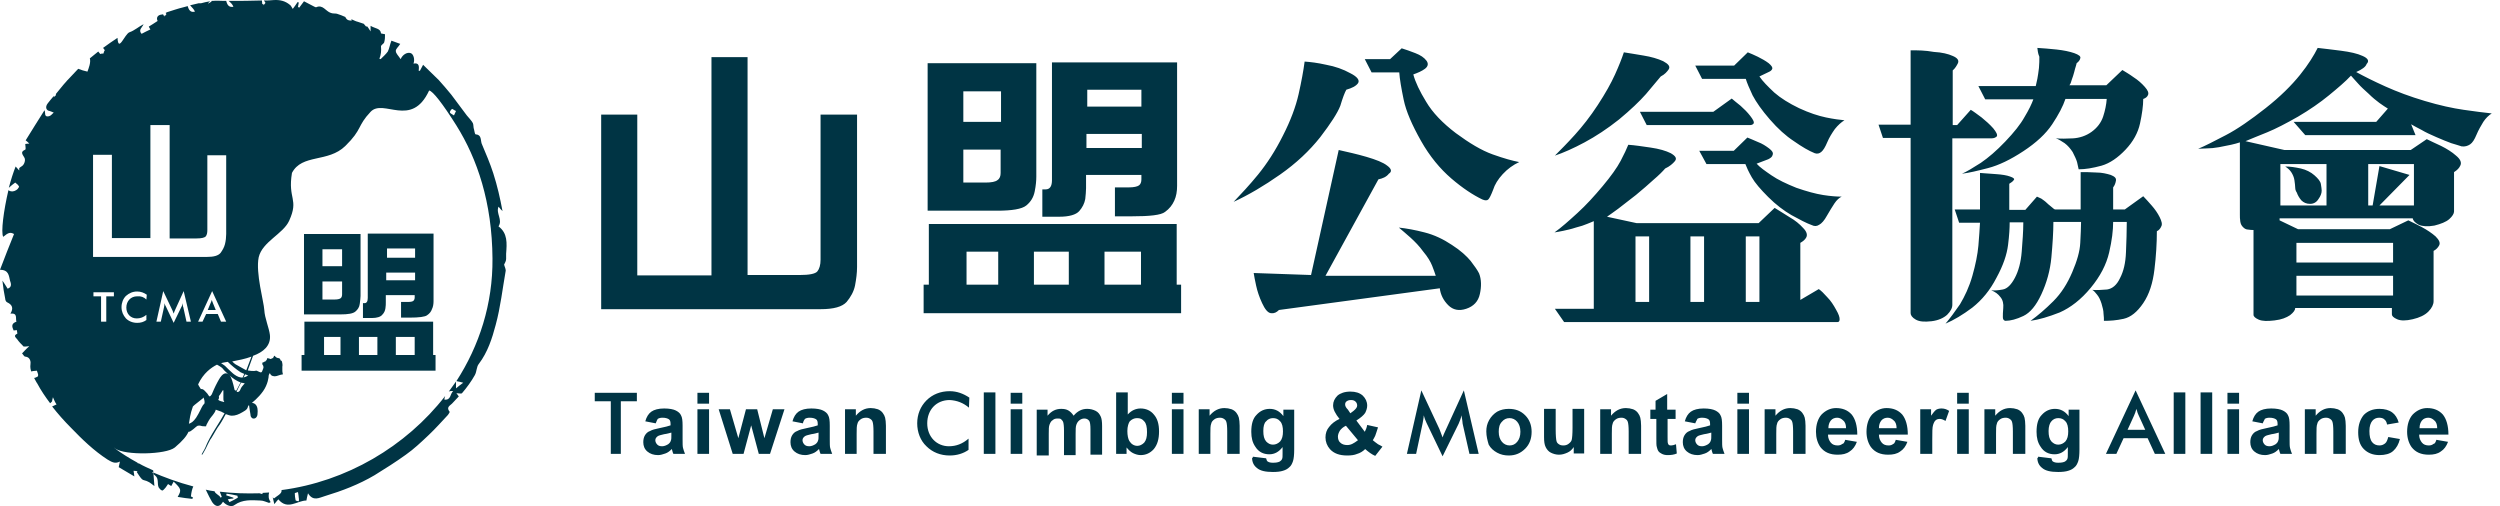 <svg width="247" height="50" viewBox="0 0 247 50" fill="none" xmlns="http://www.w3.org/2000/svg">
<path fill-rule="evenodd" clip-rule="evenodd" d="M61.338 39.642H62.923V38.808H58.762V39.642H60.347V44.844H61.338V39.642ZM95.732 40.277L95.771 39.284C95.177 38.887 94.543 38.649 93.83 38.649C92.918 38.649 92.126 38.967 91.531 39.562C90.937 40.158 90.62 40.952 90.62 41.826C90.62 42.7 90.937 43.534 91.531 44.09C92.126 44.685 92.918 45.003 93.83 45.003C94.543 45.003 95.177 44.805 95.692 44.447V43.335C95.098 43.852 94.464 44.09 93.75 44.09C92.562 44.09 91.611 43.176 91.611 41.826C91.611 40.476 92.522 39.523 93.83 39.523C94.543 39.562 95.177 39.801 95.732 40.277ZM144.509 41.866L145.182 44.844H146.094L144.628 38.569L142.884 42.382C142.805 42.581 142.646 42.859 142.528 43.216C142.369 42.779 142.25 42.501 142.211 42.382L140.428 38.569L139.001 44.844H139.912L140.546 41.866C140.586 41.588 140.665 41.31 140.665 41.032C140.745 41.31 140.824 41.548 140.943 41.786L142.528 45.083L144.113 41.866C144.231 41.588 144.35 41.31 144.39 41.032C144.469 41.469 144.509 41.747 144.509 41.866ZM212.9 44.844H213.93L210.998 38.569L208.066 44.844H209.096L209.809 43.295H212.187L212.9 44.844ZM210.205 42.462L210.839 41.072C210.919 40.913 210.998 40.674 211.077 40.396C211.156 40.714 211.236 40.913 211.315 41.072L211.949 42.462H210.205ZM64.785 41.826L63.755 41.627C63.874 41.191 64.072 40.873 64.349 40.674C64.627 40.476 65.063 40.357 65.617 40.357C66.132 40.357 66.529 40.436 66.766 40.555C67.004 40.674 67.202 40.833 67.282 41.032C67.4 41.23 67.44 41.548 67.44 42.064V43.415C67.44 43.812 67.44 44.09 67.48 44.249C67.519 44.407 67.599 44.646 67.678 44.844H66.529C66.489 44.765 66.45 44.646 66.41 44.487C66.41 44.407 66.37 44.368 66.37 44.368C66.172 44.566 65.974 44.725 65.736 44.805C65.499 44.884 65.261 44.964 65.023 44.964C64.587 44.964 64.231 44.844 63.953 44.606C63.676 44.368 63.557 44.05 63.557 43.693C63.557 43.454 63.597 43.216 63.715 43.017C63.834 42.819 63.993 42.66 64.231 42.581C64.429 42.462 64.746 42.382 65.142 42.303C65.697 42.184 66.053 42.104 66.251 42.025V41.906C66.251 41.667 66.212 41.508 66.093 41.429C65.974 41.349 65.776 41.27 65.459 41.27C65.261 41.27 65.102 41.31 64.983 41.389C64.944 41.469 64.865 41.588 64.785 41.826ZM66.331 42.739C66.172 42.779 65.934 42.859 65.617 42.898C65.3 42.978 65.102 43.017 64.983 43.097C64.825 43.216 64.746 43.335 64.746 43.494C64.746 43.653 64.825 43.812 64.944 43.931C65.063 44.05 65.221 44.09 65.419 44.09C65.617 44.09 65.816 44.01 66.014 43.891C66.172 43.772 66.251 43.653 66.291 43.494C66.331 43.415 66.331 43.216 66.331 42.938V42.739ZM68.906 39.88V38.808H70.055V39.88H68.906ZM68.906 44.844V40.436H70.055V44.844H68.906ZM72.393 44.844L71.006 40.436H72.116L72.948 43.295L73.701 40.436H74.81L75.523 43.295L76.356 40.436H77.505L76.078 44.844H74.969L74.216 42.025L73.463 44.844H72.393ZM79.327 41.826L78.297 41.627C78.416 41.191 78.614 40.873 78.891 40.674C79.169 40.476 79.605 40.357 80.159 40.357C80.674 40.357 81.071 40.436 81.308 40.555C81.546 40.674 81.744 40.833 81.824 41.032C81.942 41.23 81.982 41.548 81.982 42.064V43.415C81.982 43.812 81.982 44.09 82.022 44.249C82.061 44.407 82.141 44.646 82.22 44.844H81.071C81.031 44.765 80.992 44.646 80.952 44.487C80.952 44.407 80.912 44.368 80.912 44.368C80.714 44.566 80.516 44.725 80.278 44.805C80.04 44.884 79.803 44.964 79.565 44.964C79.129 44.964 78.773 44.844 78.495 44.606C78.218 44.368 78.099 44.05 78.099 43.693C78.099 43.454 78.139 43.216 78.257 43.017C78.376 42.819 78.535 42.66 78.773 42.581C78.971 42.462 79.288 42.382 79.684 42.303C80.239 42.184 80.595 42.104 80.793 42.025V41.906C80.793 41.667 80.754 41.508 80.635 41.429C80.516 41.349 80.318 41.27 80.001 41.27C79.803 41.27 79.644 41.31 79.525 41.389C79.486 41.469 79.367 41.588 79.327 41.826ZM80.873 42.739C80.714 42.779 80.476 42.859 80.159 42.898C79.842 42.978 79.644 43.017 79.525 43.097C79.367 43.216 79.288 43.335 79.288 43.494C79.288 43.653 79.367 43.812 79.486 43.931C79.605 44.05 79.763 44.09 79.961 44.09C80.159 44.09 80.358 44.01 80.556 43.891C80.714 43.772 80.793 43.653 80.833 43.494C80.873 43.415 80.873 43.216 80.873 42.938V42.739ZM86.301 44.844V42.62C86.301 42.144 86.261 41.826 86.222 41.707C86.182 41.548 86.103 41.469 85.984 41.389C85.865 41.31 85.746 41.27 85.588 41.27C85.39 41.27 85.192 41.31 85.033 41.429C84.875 41.548 84.756 41.667 84.716 41.866C84.637 42.064 84.637 42.382 84.637 42.859V44.844H83.488V40.436H84.558V41.072C84.954 40.595 85.429 40.317 86.024 40.317C86.261 40.317 86.499 40.357 86.737 40.436C86.935 40.516 87.094 40.635 87.213 40.794C87.331 40.952 87.411 41.111 87.45 41.27C87.49 41.469 87.529 41.707 87.529 42.064V44.844H86.301ZM97.198 44.844V38.768H98.347V44.844H97.198ZM99.853 39.88V38.808H101.002V39.88H99.853ZM99.853 44.844V40.436H101.002V44.844H99.853ZM102.428 40.476H103.498V41.072C103.894 40.595 104.33 40.396 104.845 40.396C105.123 40.396 105.36 40.436 105.558 40.555C105.757 40.674 105.915 40.833 106.074 41.072C106.272 40.833 106.47 40.674 106.707 40.555C106.945 40.436 107.183 40.396 107.421 40.396C107.738 40.396 108.015 40.476 108.253 40.595C108.491 40.714 108.649 40.913 108.768 41.191C108.847 41.389 108.887 41.667 108.887 42.104V44.924H107.738V42.422C107.738 41.985 107.698 41.707 107.619 41.588C107.5 41.429 107.341 41.349 107.143 41.349C106.985 41.349 106.826 41.389 106.668 41.508C106.509 41.627 106.43 41.747 106.351 41.945C106.272 42.144 106.272 42.422 106.272 42.859V44.964H105.123V42.541C105.123 42.104 105.083 41.826 105.043 41.707C105.004 41.588 104.924 41.508 104.845 41.429C104.766 41.349 104.647 41.349 104.489 41.349C104.29 41.349 104.132 41.389 104.013 41.508C103.855 41.588 103.775 41.747 103.696 41.945C103.617 42.144 103.617 42.422 103.617 42.859V45.003H102.428V40.476ZM110.274 44.844V38.768H111.423V40.952C111.779 40.555 112.215 40.357 112.691 40.357C113.206 40.357 113.681 40.555 113.998 40.952C114.355 41.349 114.513 41.906 114.513 42.62C114.513 43.375 114.355 43.931 113.998 44.368C113.642 44.765 113.206 44.964 112.691 44.964C112.453 44.964 112.176 44.884 111.938 44.765C111.7 44.646 111.502 44.447 111.304 44.209V44.844H110.274ZM111.383 42.581C111.383 43.017 111.462 43.375 111.581 43.574C111.779 43.891 112.057 44.05 112.374 44.05C112.611 44.05 112.849 43.931 113.047 43.732C113.245 43.494 113.325 43.176 113.325 42.7C113.325 42.184 113.245 41.826 113.047 41.627C112.849 41.389 112.651 41.31 112.334 41.31C112.057 41.31 111.819 41.429 111.621 41.627C111.502 41.786 111.383 42.144 111.383 42.581ZM115.781 39.88V38.808H116.93V39.88H115.781ZM115.781 44.844V40.436H116.93V44.844H115.781ZM121.249 44.844V42.62C121.249 42.144 121.21 41.826 121.17 41.707C121.131 41.548 121.051 41.469 120.932 41.389C120.814 41.31 120.695 41.27 120.536 41.27C120.338 41.27 120.14 41.31 119.982 41.429C119.823 41.548 119.704 41.667 119.665 41.866C119.585 42.064 119.585 42.382 119.585 42.859V44.844H118.436V40.436H119.506V41.072C119.902 40.595 120.378 40.317 120.972 40.317C121.21 40.317 121.448 40.357 121.685 40.436C121.883 40.516 122.042 40.635 122.161 40.794C122.28 40.952 122.359 41.111 122.399 41.27C122.438 41.469 122.478 41.707 122.478 42.064V44.844H121.249ZM123.785 45.122L125.093 45.281C125.133 45.44 125.172 45.559 125.252 45.599C125.37 45.678 125.529 45.718 125.767 45.718C126.084 45.718 126.282 45.678 126.44 45.599C126.559 45.52 126.638 45.44 126.678 45.321C126.718 45.242 126.718 45.043 126.718 44.805V44.169C126.361 44.646 125.925 44.884 125.41 44.884C124.816 44.884 124.34 44.646 124.023 44.13C123.746 43.732 123.627 43.256 123.627 42.66C123.627 41.906 123.785 41.349 124.142 40.992C124.499 40.595 124.935 40.396 125.45 40.396C126.004 40.396 126.44 40.635 126.797 41.111V40.476H127.867V44.407C127.867 44.924 127.827 45.321 127.748 45.559C127.669 45.797 127.55 46.036 127.391 46.155C127.233 46.314 127.035 46.433 126.757 46.512C126.519 46.592 126.163 46.632 125.767 46.632C125.014 46.632 124.499 46.512 124.182 46.234C123.865 45.996 123.706 45.639 123.706 45.242C123.785 45.242 123.785 45.202 123.785 45.122ZM124.816 42.581C124.816 43.057 124.895 43.375 125.093 43.613C125.291 43.812 125.489 43.931 125.767 43.931C126.044 43.931 126.282 43.812 126.48 43.613C126.678 43.375 126.757 43.057 126.757 42.62C126.757 42.184 126.678 41.826 126.48 41.627C126.282 41.389 126.044 41.31 125.767 41.31C125.489 41.31 125.252 41.429 125.093 41.627C124.895 41.786 124.816 42.144 124.816 42.581ZM136.584 44.13L135.871 45.043C135.514 44.884 135.197 44.646 134.88 44.368C134.642 44.606 134.365 44.765 134.088 44.844C133.81 44.964 133.493 45.003 133.097 45.003C132.344 45.003 131.789 44.805 131.393 44.368C131.116 44.05 130.957 43.653 130.957 43.216C130.957 42.819 131.076 42.462 131.314 42.184C131.552 41.866 131.908 41.588 132.344 41.389C132.146 41.151 131.988 40.913 131.869 40.674C131.75 40.436 131.71 40.237 131.71 40.039C131.71 39.681 131.869 39.364 132.146 39.086C132.423 38.847 132.859 38.689 133.414 38.689C133.929 38.689 134.325 38.808 134.642 39.086C134.92 39.364 135.078 39.681 135.078 40.079C135.078 40.317 134.999 40.555 134.88 40.794C134.722 41.032 134.444 41.27 134.008 41.548L134.841 42.66C134.92 42.501 135.039 42.263 135.078 41.985L136.148 42.223C136.029 42.581 135.95 42.859 135.871 43.057C135.791 43.216 135.712 43.375 135.633 43.494C135.752 43.613 135.95 43.732 136.148 43.891C136.346 43.971 136.505 44.09 136.584 44.13ZM133.414 40.833L133.731 40.595C133.969 40.396 134.088 40.237 134.088 40.079C134.088 39.92 134.048 39.801 133.929 39.681C133.81 39.562 133.652 39.523 133.493 39.523C133.295 39.523 133.176 39.562 133.057 39.642C132.939 39.721 132.899 39.84 132.899 39.959C132.899 40.118 132.978 40.277 133.176 40.476L133.414 40.833ZM132.978 42.064C132.701 42.184 132.503 42.382 132.384 42.541C132.265 42.739 132.186 42.938 132.186 43.137C132.186 43.375 132.265 43.613 132.423 43.732C132.582 43.891 132.82 43.971 133.097 43.971C133.295 43.971 133.454 43.931 133.612 43.852C133.771 43.772 133.969 43.653 134.167 43.494L132.978 42.064ZM146.847 42.62C146.847 42.223 146.926 41.866 147.124 41.508C147.322 41.151 147.599 40.873 147.916 40.674C148.273 40.476 148.669 40.396 149.066 40.396C149.739 40.396 150.254 40.595 150.69 41.032C151.126 41.469 151.324 42.025 151.324 42.66C151.324 43.335 151.126 43.891 150.69 44.328C150.254 44.765 149.739 45.003 149.066 45.003C148.669 45.003 148.273 44.924 147.916 44.725C147.56 44.527 147.282 44.288 147.084 43.931C146.965 43.534 146.847 43.097 146.847 42.62ZM148.075 42.66C148.075 43.097 148.194 43.415 148.392 43.653C148.59 43.891 148.867 44.01 149.145 44.01C149.462 44.01 149.7 43.891 149.898 43.653C150.096 43.415 150.215 43.097 150.215 42.66C150.215 42.223 150.096 41.906 149.898 41.667C149.7 41.429 149.422 41.31 149.145 41.31C148.828 41.31 148.59 41.429 148.392 41.667C148.154 41.906 148.075 42.223 148.075 42.66ZM155.485 44.844V44.169C155.326 44.407 155.128 44.606 154.851 44.725C154.573 44.844 154.336 44.924 154.019 44.924C153.741 44.924 153.464 44.844 153.226 44.725C152.988 44.606 152.83 44.407 152.711 44.169C152.592 43.931 152.552 43.613 152.552 43.176V40.396H153.702V42.422C153.702 43.057 153.741 43.415 153.781 43.574C153.82 43.732 153.9 43.812 154.019 43.891C154.137 43.971 154.256 44.01 154.454 44.01C154.653 44.01 154.811 43.971 154.97 43.852C155.128 43.732 155.247 43.613 155.286 43.454C155.326 43.295 155.366 42.898 155.366 42.263V40.396H156.515V44.805H155.485V44.844ZM160.913 44.844V42.62C160.913 42.144 160.873 41.826 160.834 41.707C160.794 41.548 160.715 41.469 160.596 41.389C160.477 41.31 160.358 41.27 160.2 41.27C160.002 41.27 159.804 41.31 159.645 41.429C159.487 41.548 159.368 41.667 159.328 41.866C159.249 42.064 159.249 42.382 159.249 42.859V44.844H158.1V40.436H159.17V41.072C159.566 40.595 160.041 40.317 160.636 40.317C160.873 40.317 161.111 40.357 161.349 40.436C161.547 40.516 161.706 40.635 161.824 40.794C161.943 40.952 162.023 41.111 162.062 41.27C162.102 41.469 162.141 41.707 162.141 42.064V44.844H160.913ZM165.549 40.476V41.389H164.757V43.176C164.757 43.534 164.757 43.732 164.796 43.812C164.796 43.852 164.836 43.931 164.915 43.971C164.955 44.01 165.034 44.01 165.113 44.01C165.232 44.01 165.391 43.971 165.589 43.891L165.668 44.805C165.391 44.924 165.113 44.964 164.757 44.964C164.559 44.964 164.36 44.924 164.202 44.844C164.043 44.765 163.925 44.685 163.845 44.566C163.766 44.447 163.726 44.288 163.687 44.13C163.647 44.01 163.647 43.732 163.647 43.295V41.389H163.053V40.476H163.568V39.602L164.717 38.927V40.476H165.549ZM167.491 41.826L166.46 41.627C166.579 41.191 166.777 40.873 167.055 40.674C167.332 40.476 167.768 40.357 168.323 40.357C168.838 40.357 169.234 40.436 169.472 40.555C169.71 40.674 169.908 40.833 169.987 41.032C170.106 41.23 170.145 41.548 170.145 42.064V43.415C170.145 43.812 170.146 44.09 170.185 44.249C170.225 44.407 170.304 44.646 170.383 44.844H169.234C169.195 44.765 169.155 44.646 169.115 44.487C169.115 44.407 169.076 44.368 169.076 44.368C168.878 44.566 168.679 44.725 168.442 44.805C168.204 44.884 167.966 44.964 167.728 44.964C167.293 44.964 166.936 44.844 166.659 44.606C166.381 44.368 166.262 44.05 166.262 43.693C166.262 43.454 166.302 43.216 166.421 43.017C166.54 42.819 166.698 42.66 166.936 42.581C167.134 42.462 167.451 42.382 167.847 42.303C168.402 42.184 168.759 42.104 168.957 42.025V41.906C168.957 41.667 168.917 41.508 168.798 41.429C168.679 41.349 168.481 41.27 168.164 41.27C167.966 41.27 167.808 41.31 167.689 41.389C167.689 41.469 167.57 41.588 167.491 41.826ZM169.076 42.739C168.917 42.779 168.679 42.859 168.362 42.898C168.045 42.978 167.847 43.017 167.728 43.097C167.57 43.216 167.491 43.335 167.491 43.494C167.491 43.653 167.57 43.812 167.689 43.931C167.808 44.05 167.966 44.09 168.164 44.09C168.362 44.09 168.561 44.01 168.759 43.891C168.917 43.772 168.996 43.653 169.036 43.494C169.076 43.415 169.076 43.216 169.076 42.938V42.739ZM171.651 39.88V38.808H172.8V39.88H171.651ZM171.651 44.844V40.436H172.8V44.844H171.651ZM177.159 44.844V42.62C177.159 42.144 177.119 41.826 177.08 41.707C177.04 41.548 176.961 41.469 176.842 41.389C176.723 41.31 176.604 41.27 176.446 41.27C176.248 41.27 176.049 41.31 175.891 41.429C175.732 41.548 175.614 41.667 175.574 41.866C175.495 42.064 175.495 42.382 175.495 42.859V44.844H174.346V40.436H175.415V41.072C175.812 40.595 176.287 40.317 176.882 40.317C177.119 40.317 177.357 40.357 177.595 40.436C177.793 40.516 177.951 40.635 178.07 40.794C178.189 40.952 178.268 41.111 178.308 41.27C178.348 41.469 178.387 41.707 178.387 42.064V44.844H177.159ZM182.31 43.454L183.459 43.653C183.301 44.09 183.063 44.407 182.746 44.606C182.429 44.844 182.033 44.924 181.557 44.924C180.804 44.924 180.25 44.685 179.853 44.169C179.576 43.772 179.418 43.256 179.418 42.66C179.418 41.945 179.616 41.349 179.972 40.952C180.368 40.555 180.844 40.317 181.399 40.317C182.033 40.317 182.548 40.516 182.944 40.952C183.301 41.389 183.499 42.064 183.499 42.938H180.606C180.606 43.295 180.725 43.534 180.884 43.732C181.042 43.931 181.28 44.01 181.557 44.01C181.755 44.01 181.874 43.971 182.033 43.852C182.152 43.852 182.231 43.693 182.31 43.454ZM182.389 42.303C182.389 41.985 182.31 41.707 182.112 41.548C181.953 41.389 181.755 41.27 181.518 41.27C181.28 41.27 181.042 41.349 180.884 41.548C180.725 41.747 180.646 41.985 180.646 42.303H182.389ZM187.303 43.454L188.452 43.653C188.293 44.09 188.056 44.407 187.739 44.606C187.422 44.844 187.025 44.924 186.55 44.924C185.797 44.924 185.242 44.685 184.846 44.169C184.569 43.772 184.41 43.256 184.41 42.66C184.41 41.945 184.608 41.349 184.965 40.952C185.361 40.555 185.837 40.317 186.391 40.317C187.025 40.317 187.54 40.516 187.937 40.952C188.293 41.389 188.491 42.064 188.491 42.938H185.638C185.638 43.295 185.757 43.534 185.916 43.732C186.074 43.931 186.312 44.01 186.589 44.01C186.788 44.01 186.906 43.971 187.065 43.852C187.144 43.852 187.223 43.693 187.303 43.454ZM187.382 42.303C187.382 41.985 187.303 41.707 187.105 41.548C186.946 41.389 186.748 41.27 186.51 41.27C186.272 41.27 186.035 41.349 185.876 41.548C185.718 41.747 185.638 41.985 185.638 42.303H187.382ZM189.72 44.844V40.436H190.79V41.072C190.988 40.794 191.146 40.595 191.305 40.476C191.463 40.396 191.622 40.357 191.82 40.357C192.097 40.357 192.335 40.436 192.573 40.595L192.216 41.588C192.018 41.469 191.82 41.389 191.661 41.389C191.503 41.389 191.344 41.429 191.265 41.508C191.146 41.588 191.067 41.747 190.988 41.985C190.908 42.223 190.908 42.7 190.908 43.454V44.844H189.72ZM193.365 39.88V38.808H194.514V39.88H193.365ZM193.365 44.844V40.436H194.514V44.844H193.365ZM198.873 44.844V42.62C198.873 42.144 198.833 41.826 198.794 41.707C198.754 41.548 198.675 41.469 198.556 41.389C198.437 41.31 198.318 41.27 198.16 41.27C197.962 41.27 197.763 41.31 197.605 41.429C197.446 41.548 197.328 41.667 197.288 41.866C197.209 42.064 197.209 42.382 197.209 42.859V44.844H196.06V40.436H197.129V41.072C197.526 40.595 198.001 40.317 198.596 40.317C198.833 40.317 199.071 40.357 199.309 40.436C199.507 40.516 199.665 40.635 199.784 40.794C199.903 40.952 199.982 41.111 200.022 41.27C200.062 41.469 200.101 41.707 200.101 42.064V44.844H198.873ZM201.369 45.122L202.677 45.281C202.716 45.44 202.756 45.559 202.835 45.599C202.954 45.678 203.113 45.718 203.35 45.718C203.667 45.718 203.866 45.678 204.024 45.599C204.143 45.52 204.222 45.44 204.262 45.321C204.301 45.242 204.301 45.043 204.301 44.805V44.169C203.945 44.646 203.509 44.884 202.994 44.884C202.399 44.884 201.924 44.646 201.607 44.13C201.33 43.732 201.211 43.256 201.211 42.66C201.211 41.906 201.369 41.349 201.726 40.992C202.082 40.595 202.518 40.396 203.033 40.396C203.588 40.396 204.024 40.635 204.381 41.111V40.476H205.45V44.407C205.45 44.924 205.411 45.321 205.332 45.559C205.252 45.797 205.133 46.036 204.975 46.155C204.816 46.314 204.618 46.433 204.341 46.512C204.103 46.592 203.747 46.632 203.35 46.632C202.598 46.632 202.082 46.512 201.765 46.234C201.448 45.996 201.29 45.639 201.29 45.242C201.369 45.242 201.369 45.202 201.369 45.122ZM202.399 42.581C202.399 43.057 202.479 43.375 202.677 43.613C202.875 43.812 203.073 43.931 203.35 43.931C203.628 43.931 203.866 43.812 204.064 43.613C204.262 43.375 204.341 43.057 204.341 42.62C204.341 42.184 204.262 41.826 204.064 41.627C203.866 41.389 203.628 41.31 203.35 41.31C203.073 41.31 202.835 41.429 202.677 41.627C202.518 41.786 202.399 42.144 202.399 42.581ZM214.762 44.844V38.768H215.911V44.844H214.762ZM217.417 44.844V38.768H218.566V44.844H217.417ZM220.072 39.88V38.808H221.221V39.88H220.072ZM220.072 44.844V40.436H221.221V44.844H220.072ZM223.559 41.826L222.528 41.627C222.647 41.191 222.845 40.873 223.123 40.674C223.4 40.476 223.836 40.357 224.391 40.357C224.906 40.357 225.302 40.436 225.54 40.555C225.778 40.674 225.976 40.833 226.055 41.032C226.174 41.23 226.213 41.548 226.213 42.064V43.415C226.213 43.812 226.213 44.09 226.253 44.249C226.293 44.447 226.372 44.646 226.451 44.844H225.302C225.262 44.765 225.223 44.646 225.183 44.487C225.183 44.407 225.144 44.368 225.144 44.368C224.946 44.566 224.747 44.725 224.51 44.805C224.272 44.884 224.034 44.964 223.796 44.964C223.361 44.964 223.004 44.844 222.727 44.606C222.449 44.368 222.33 44.05 222.33 43.693C222.33 43.454 222.37 43.216 222.489 43.017C222.608 42.819 222.766 42.66 223.004 42.581C223.202 42.462 223.519 42.382 223.915 42.303C224.47 42.184 224.827 42.104 225.025 42.025V41.906C225.025 41.667 224.985 41.508 224.866 41.429C224.747 41.349 224.549 41.27 224.232 41.27C224.034 41.27 223.876 41.31 223.757 41.389C223.757 41.469 223.638 41.588 223.559 41.826ZM225.144 42.739C224.985 42.779 224.747 42.859 224.43 42.898C224.113 42.978 223.915 43.017 223.796 43.097C223.638 43.216 223.559 43.335 223.559 43.494C223.559 43.653 223.638 43.812 223.757 43.931C223.876 44.05 224.034 44.09 224.232 44.09C224.43 44.09 224.629 44.01 224.827 43.891C224.985 43.772 225.064 43.653 225.104 43.494C225.144 43.415 225.144 43.216 225.144 42.938V42.739ZM230.532 44.844V42.62C230.532 42.144 230.493 41.826 230.453 41.707C230.414 41.548 230.334 41.469 230.215 41.389C230.097 41.31 229.978 41.27 229.819 41.27C229.621 41.27 229.423 41.31 229.265 41.429C229.106 41.548 228.987 41.667 228.948 41.866C228.868 42.064 228.868 42.382 228.868 42.859V44.844H227.719V40.436H228.789V41.072C229.185 40.595 229.661 40.317 230.255 40.317C230.493 40.317 230.731 40.357 230.968 40.436C231.166 40.516 231.325 40.635 231.444 40.794C231.563 40.952 231.642 41.111 231.682 41.27C231.721 41.469 231.761 41.707 231.761 42.064V44.844H230.532ZM236.991 41.747L235.842 41.945C235.802 41.707 235.723 41.548 235.565 41.429C235.446 41.31 235.248 41.27 235.05 41.27C234.772 41.27 234.535 41.389 234.376 41.588C234.218 41.786 234.099 42.104 234.099 42.581C234.099 43.097 234.178 43.454 234.376 43.693C234.535 43.891 234.772 44.01 235.089 44.01C235.327 44.01 235.485 43.931 235.644 43.812C235.802 43.693 235.882 43.454 235.961 43.176L237.11 43.375C236.991 43.891 236.753 44.288 236.436 44.566C236.119 44.844 235.644 44.964 235.089 44.964C234.455 44.964 233.94 44.765 233.544 44.368C233.148 43.971 232.989 43.415 232.989 42.7C232.989 41.985 233.187 41.429 233.544 40.992C233.94 40.595 234.455 40.396 235.089 40.396C235.604 40.396 236.04 40.516 236.357 40.754C236.635 40.952 236.872 41.31 236.991 41.747ZM240.716 43.454L241.865 43.653C241.706 44.09 241.469 44.407 241.152 44.606C240.835 44.844 240.438 44.924 239.963 44.924C239.21 44.924 238.655 44.685 238.259 44.169C237.982 43.772 237.823 43.256 237.823 42.66C237.823 41.945 238.021 41.349 238.378 40.952C238.774 40.555 239.25 40.317 239.805 40.317C240.438 40.317 240.954 40.516 241.35 40.952C241.706 41.389 241.905 42.064 241.905 42.938H239.012C239.012 43.295 239.131 43.534 239.289 43.732C239.448 43.931 239.686 44.01 239.963 44.01C240.161 44.01 240.28 43.971 240.438 43.852C240.557 43.852 240.637 43.693 240.716 43.454ZM240.795 42.303C240.795 41.985 240.716 41.707 240.518 41.548C240.359 41.389 240.161 41.27 239.923 41.27C239.686 41.27 239.448 41.349 239.289 41.548C239.131 41.747 239.052 41.985 239.052 42.303H240.795Z" fill="#003444"/>
<path fill-rule="evenodd" clip-rule="evenodd" d="M12.799 3.184C13.274 3.026 13.71 2.628 14.185 2.39C14.066 2.708 13.631 2.946 13.987 3.343C14.265 3.184 14.542 3.065 14.859 2.906C14.819 2.827 14.74 2.747 14.7 2.628C14.978 2.469 15.255 2.271 15.572 2.072C15.414 1.755 15.572 1.477 15.969 1.437C16.008 1.437 16.048 1.437 16.127 1.397V1.516C16.444 1.477 16.008 1.913 16.444 1.397L16.365 1.278C16.404 1.238 16.484 1.238 16.523 1.199C17.038 1.04 17.593 0.841 18.108 0.722C18.267 0.682 18.386 0.643 18.544 0.603C18.703 1.199 18.98 1.199 19.257 1.159C19.178 0.921 19.02 0.801 18.782 0.523C19.059 0.444 19.337 0.404 19.614 0.325C19.693 0.325 19.772 0.325 19.852 0.325C20.169 0.245 20.446 0.166 20.763 0.126C20.763 0.126 20.288 0.524 20.763 0.246C20.842 0.206 20.922 0.126 20.922 0.087C20.961 0.087 21.001 0.087 21.04 0.087C21.397 0.047 21.754 0.087 22.071 0.087H22.348C22.506 0.722 22.784 0.682 23.061 0.682C22.982 0.444 22.863 0.325 22.586 0.087C23.695 0.087 24.805 0.087 25.875 0.047L25.914 0.404C26.231 0.365 25.795 0.801 26.231 0.285C26.152 0.166 26.112 0.087 26.073 0.047C26.39 0.047 26.707 0.047 27.024 0.007C27.658 -0.032 28.173 0.087 28.648 0.484C28.767 0.563 28.807 0.722 28.925 0.881C29.084 0.682 29.242 0.444 29.401 0.206C29.441 0.206 29.48 0.246 29.52 0.246C29.48 0.404 29.48 0.523 29.441 0.682C29.48 0.722 29.52 0.722 29.559 0.762C29.678 0.603 29.837 0.404 30.035 0.126C30.312 0.285 30.669 0.444 31.026 0.643C31.105 0.682 31.184 0.722 31.224 0.722C31.897 0.404 32.175 1.119 32.69 1.278C32.888 1.357 33.126 1.318 33.284 1.357C33.562 1.437 33.839 1.556 34.116 1.675C34.275 2.033 34.513 2.033 34.75 2.033C34.75 1.993 34.711 1.953 34.711 1.913H34.75C34.948 1.993 35.147 2.112 35.345 2.152C35.622 2.231 35.781 2.311 35.939 2.35C36.335 2.827 36.137 2.589 36.256 2.589C36.375 2.708 36.454 2.867 36.613 3.105C36.613 2.906 36.613 2.787 36.613 2.549C37.048 2.827 37.603 2.787 37.643 3.303C37.801 3.343 38.039 3.383 38.039 3.383C38.039 3.661 38.039 3.899 37.96 4.177C37.92 4.336 37.603 4.455 37.643 4.614C37.682 5.011 37.643 5.408 37.484 5.805C37.524 5.805 37.564 5.845 37.603 5.845C37.841 5.607 38.118 5.369 38.316 5.091C38.475 4.773 38.514 4.415 38.673 4.018C38.99 4.137 39.307 4.257 39.545 4.336C39.347 4.654 39.069 4.852 39.109 5.051C39.109 5.289 39.386 5.527 39.584 5.845C39.782 5.369 40.258 5.13 40.575 5.249C40.852 5.329 41.011 5.885 40.852 6.282C41.447 6.163 41.407 6.6 41.367 6.997C41.407 6.997 41.447 6.997 41.486 6.997C41.566 6.838 41.645 6.679 41.803 6.401C42.318 6.917 42.834 7.394 43.349 7.91C43.785 8.387 44.181 8.863 44.577 9.34C45.092 10.015 45.607 10.73 46.122 11.405C46.321 11.643 46.558 11.882 46.717 12.16C46.796 12.319 46.756 12.597 46.836 12.795C46.875 12.954 46.915 13.272 46.994 13.272C47.588 13.311 47.47 13.828 47.588 14.185C47.985 15.138 48.42 16.131 48.737 17.124C49.134 18.355 49.411 19.586 49.649 20.857C49.53 20.738 49.411 20.619 49.253 20.42C48.975 21.095 49.688 21.691 49.253 22.366C50.164 23.041 50.085 24.034 50.005 25.067C50.005 25.265 50.005 25.424 50.005 25.583C50.005 25.782 49.887 25.98 49.807 26.139C49.847 26.338 49.966 26.536 49.966 26.735C49.649 28.522 49.451 30.349 48.975 32.096C48.619 33.446 48.183 34.797 47.311 35.948C47.073 36.226 47.113 36.703 46.915 37.06C46.558 37.696 46.122 38.291 45.647 38.847C45.568 38.927 45.29 38.847 45.092 38.847C45.171 38.967 45.251 39.046 45.33 39.165C45.092 39.404 44.894 39.642 44.656 39.88C44.458 40.079 44.062 40.237 44.419 40.674C44.458 40.714 44.339 40.873 44.26 40.992C43.626 41.667 43.032 42.342 42.358 42.978C41.645 43.653 40.892 44.368 40.099 44.924C39.109 45.639 38.039 46.314 37.009 46.949C35.464 47.863 33.799 48.498 32.095 49.014C31.541 49.173 30.946 49.57 30.431 48.736C30.352 49.054 30.312 49.213 30.273 49.451C29.361 49.451 28.41 50.444 27.499 49.332C27.42 49.411 27.301 49.57 27.103 49.809C27.024 49.491 26.984 49.332 26.944 49.133C26.984 49.173 27.024 49.213 27.063 49.253C27.341 49.014 27.776 48.816 27.816 48.538C27.816 48.498 27.816 48.458 27.816 48.419C34.196 47.585 40.099 44.13 43.983 39.126C43.943 39.245 43.903 39.364 43.903 39.483C44.577 39.562 44.458 38.887 44.775 38.649C44.577 38.609 44.419 38.649 44.339 38.689C44.577 38.371 44.815 38.014 45.053 37.696V38.371C45.29 38.172 45.488 38.014 45.766 37.815C45.488 37.736 45.33 37.696 45.092 37.656C47.351 34.161 48.698 30.031 48.658 25.543C48.619 19.983 47.153 15.694 45.092 12.398C43.745 10.253 42.754 8.983 42.398 8.943C40.654 12.716 37.88 9.697 36.613 11.048C35.265 12.477 35.82 12.755 34.116 14.423C32.412 16.091 29.837 15.178 28.846 17.084C28.41 19.705 29.559 19.626 28.569 21.81C27.974 23.121 25.914 23.875 25.558 25.424C25.241 26.973 26.073 29.832 26.112 30.627C26.152 31.421 26.588 32.414 26.667 33.089C26.786 34.161 25.993 34.797 25.003 35.154L24.646 36.147C24.607 36.266 24.527 36.425 24.488 36.584C24.527 36.624 24.607 36.623 24.646 36.623C24.884 36.663 25.201 36.663 25.28 36.623C25.28 36.623 25.28 36.623 25.32 36.623C25.359 36.623 25.399 36.623 25.439 36.663C25.637 36.743 25.756 36.822 25.795 36.782C25.835 36.782 25.875 36.782 25.954 36.544C26.033 36.306 26.033 36.385 26.033 36.266C26.033 36.187 25.993 36.147 25.993 36.107C25.954 36.068 25.914 36.028 25.914 35.909C25.914 35.789 25.993 35.79 26.033 35.79C26.033 35.79 26.073 35.79 26.112 35.75C26.152 35.71 26.152 35.71 26.192 35.71C26.231 35.71 26.231 35.71 26.231 35.71C26.231 35.71 26.231 35.67 26.271 35.631C26.31 35.591 26.35 35.591 26.35 35.551C26.39 35.472 26.39 35.432 26.39 35.432C26.39 35.392 26.39 35.392 26.429 35.392C26.429 35.392 26.429 35.392 26.469 35.392C26.509 35.392 26.746 35.472 26.746 35.472H26.786C26.786 35.472 26.786 35.472 26.825 35.472V35.432C26.825 35.392 26.865 35.392 26.865 35.392C26.865 35.392 26.905 35.392 26.944 35.392C26.984 35.392 26.984 35.392 26.984 35.392C26.984 35.392 26.984 35.313 27.024 35.273C27.063 35.194 27.103 35.154 27.103 35.154H27.142C27.142 35.154 27.222 35.273 27.301 35.313C27.38 35.353 27.459 35.392 27.578 35.392C27.658 35.432 27.697 35.511 27.697 35.511V35.551C27.697 35.591 27.697 35.591 27.697 35.591C27.697 35.591 27.776 35.591 27.856 35.71C27.895 35.829 27.935 36.107 27.895 36.226C27.895 36.346 27.895 36.544 27.895 36.663C27.895 36.782 27.935 36.862 27.935 36.901C27.935 36.941 27.974 36.981 27.935 36.981C27.895 37.021 27.856 36.981 27.618 37.06C27.38 37.14 27.261 37.18 27.142 37.18C27.024 37.18 26.865 37.14 26.786 37.06C26.707 36.981 26.667 36.862 26.667 36.862C26.667 36.862 26.588 36.941 26.548 37.1C26.548 37.259 26.469 37.974 25.993 38.649C25.518 39.324 24.884 39.801 24.884 39.801C24.884 39.801 25.201 39.801 25.359 40.118C25.518 40.436 25.439 40.873 25.439 40.952C25.439 41.032 25.359 41.31 25.122 41.349C24.884 41.389 24.805 41.191 24.765 41.111C24.765 41.032 24.725 40.833 24.686 40.595C24.646 40.357 24.607 40.039 24.607 40.039C24.607 40.039 24.527 40.039 24.488 40.198C24.448 40.357 24.408 40.476 23.973 40.714C23.576 40.952 23.259 41.072 22.903 41.072C22.744 41.072 22.506 40.992 22.308 40.913C22.189 41.111 22.071 41.349 22.071 41.349C22.071 41.349 21.793 41.866 21.516 42.223C21.278 42.581 20.882 43.335 20.763 43.454C20.684 43.574 20.446 44.09 20.327 44.328C20.208 44.566 20.01 44.884 20.01 44.884L19.971 44.924C19.931 44.924 19.931 44.924 19.931 44.884C19.931 44.884 19.931 44.844 20.01 44.725C20.089 44.606 20.288 44.249 20.406 43.931C20.525 43.653 20.803 43.097 21.278 42.342C21.595 41.866 21.952 41.23 22.189 40.833C21.991 40.754 21.872 40.674 21.872 40.674L21.318 40.476C21.318 40.476 21.278 40.674 21.12 40.873C21.001 41.072 20.803 41.23 20.605 41.588C20.406 41.945 20.367 42.025 20.367 42.104C20.367 42.144 20.089 42.104 19.971 42.104C19.852 42.064 19.733 42.025 19.535 42.064C19.337 42.144 18.861 42.7 18.623 42.66C18.425 43.097 18.069 43.534 17.276 44.209C16.404 44.924 12.363 45.003 11.412 44.328C10.897 43.931 11.768 44.725 13.591 45.718V45.758L13.749 45.797C14.146 46.036 14.621 46.234 15.136 46.473L15.255 48.022C14.978 47.823 14.819 47.664 14.621 47.585C14.423 47.465 14.146 47.465 14.027 47.346C13.829 47.148 13.67 46.87 13.512 46.632C13.551 46.592 13.591 46.552 13.591 46.552C13.472 46.552 13.353 46.512 13.195 46.512C13.234 46.671 13.234 46.83 13.274 47.068C12.719 46.751 12.204 46.433 11.729 46.155C11.768 45.956 11.808 45.797 11.848 45.599C11.332 45.877 10.976 45.599 10.619 45.4C9.272 44.527 8.123 43.415 7.013 42.263C6.34 41.588 5.706 40.873 5.151 40.158L5.587 39.959C5.349 39.602 5.389 39.562 5.23 39.245C5.072 39.761 5.27 39.562 4.953 39.84C4.478 39.205 4.042 38.569 3.685 37.894C3.566 37.736 3.487 37.537 3.368 37.338C3.408 37.338 3.447 37.338 3.527 37.299C3.883 37.14 3.725 37.18 3.764 36.981L3.645 36.623L3.249 36.663L3.091 36.703C3.011 36.504 2.972 36.266 3.011 35.988C3.051 35.79 3.011 35.273 2.496 35.234C2.377 35.234 2.298 35.035 2.179 34.916C2.377 34.717 2.576 34.479 2.893 34.201C2.615 34.241 2.457 34.241 2.338 34.241C2.1 34.002 1.862 33.764 1.704 33.526C1.585 33.367 1.268 33.168 1.704 32.97C1.743 32.97 1.664 32.732 1.664 32.612C1.585 32.612 1.466 32.652 1.347 32.652C1.189 32.295 1.07 31.977 1.625 31.779C1.506 31.461 1.783 30.905 1.03 30.984C1.347 30.468 1.228 30.11 0.713 29.872C0.594 29.832 0.515 29.634 0.515 29.515C0.396 28.959 0.317 28.403 0.238 27.728C0.475 28.045 0.594 28.284 0.753 28.522C1.228 28.363 1.07 27.966 0.991 27.728C0.872 27.251 0.872 26.655 0 26.655C0.475 25.424 0.911 24.273 1.387 23.121C1.03 22.922 0.832 22.962 0.317 23.399C0.079 22.962 0.357 20.817 0.832 18.792C0.991 18.911 1.189 18.951 1.426 18.871C1.545 18.832 1.664 18.752 1.743 18.673C1.981 18.355 1.862 18.474 1.783 18.276L1.506 18.037L1.189 18.276L0.872 18.554C1.07 17.799 1.308 17.044 1.545 16.449C1.664 16.568 1.783 16.727 1.902 16.846C1.902 16.767 1.902 16.687 1.902 16.608C2.021 16.488 2.219 16.409 2.298 16.29C2.417 16.131 2.496 15.893 2.457 15.694C2.377 15.377 1.862 15.059 2.496 14.781C2.576 14.741 2.496 14.423 2.496 14.225C2.576 14.225 2.694 14.185 2.893 14.185C2.774 14.066 2.694 13.986 2.536 13.867C3.13 12.874 3.764 11.921 4.398 10.889C4.517 11.127 4.319 11.604 4.834 11.485C5.032 11.445 5.151 11.246 5.31 11.127C5.191 11.087 5.072 11.008 4.913 10.968C4.557 10.929 4.438 10.571 4.715 10.214C4.913 9.975 5.112 9.697 5.349 9.459C5.349 9.578 5.191 9.697 5.428 9.499C5.547 9.419 5.547 9.34 5.508 9.3C5.983 8.705 6.498 8.069 7.053 7.513C7.291 7.275 7.489 7.037 7.727 6.798C8.123 6.957 8.202 6.957 8.638 7.076C8.757 6.759 8.995 6.163 8.876 5.766C9.153 5.527 9.431 5.329 9.708 5.091C10.065 5.488 9.708 5.289 10.223 5.289C10.342 4.773 10.461 5.13 10.183 4.733C10.659 4.376 11.134 4.058 11.61 3.74C11.689 5.249 12.323 3.343 12.799 3.184ZM24.21 36.981C24.171 37.1 24.131 37.179 24.052 37.299C24.21 37.259 24.369 37.219 24.527 37.06C24.567 37.06 24.488 37.1 24.21 36.981ZM23.814 37.815C23.616 38.172 23.457 38.53 23.378 38.689C23.497 38.768 23.537 38.728 23.655 38.649C23.735 38.569 23.774 38.371 23.893 38.212C24.012 38.053 24.171 37.894 24.171 37.894C24.171 37.894 24.131 37.815 24.012 37.855C23.973 37.815 23.933 37.815 23.814 37.815ZM23.338 38.609C23.418 38.45 23.576 38.133 23.774 37.775C23.616 37.736 23.378 37.616 23.14 37.458C22.784 37.219 22.586 36.981 22.308 36.743C22.031 36.504 22.031 36.385 21.833 36.266C21.714 36.187 21.595 36.107 21.437 36.028C20.882 36.306 20.089 36.862 19.574 37.974C19.574 38.014 19.693 38.212 19.852 38.45C19.931 38.411 20.01 38.45 20.089 38.49C20.208 38.569 20.367 38.768 20.486 38.887C20.605 39.046 20.644 39.165 20.723 39.165C20.763 39.165 20.842 39.086 20.922 38.967C20.961 38.847 21.278 38.133 21.476 37.775C21.674 37.418 21.833 37.1 22.11 36.941C22.388 36.782 22.665 36.981 22.823 37.299C22.982 37.616 23.18 38.53 23.18 38.53C23.18 38.53 23.22 38.569 23.338 38.609ZM23.973 37.299C24.012 37.179 24.091 37.06 24.131 36.941C24.052 36.902 23.933 36.862 23.774 36.782C23.299 36.465 22.823 36.068 22.506 35.75C22.229 35.79 22.031 35.829 21.872 35.869H21.833C22.031 35.988 22.15 36.107 22.229 36.147C22.308 36.226 22.823 36.743 23.021 36.901C23.22 37.06 23.497 37.259 23.814 37.299C23.893 37.299 23.933 37.299 23.973 37.299ZM24.329 36.584C24.488 36.187 24.686 35.67 24.844 35.234C24.21 35.472 23.537 35.591 22.942 35.71C23.061 35.829 23.14 35.909 23.259 35.988C23.774 36.266 24.091 36.465 24.329 36.584ZM20.129 39.284C20.01 39.404 19.099 40.079 19.059 40.158C18.782 40.913 18.742 41.429 18.663 41.866C18.901 41.786 19.099 41.667 19.376 41.27C19.693 40.794 19.931 40.198 20.05 40.039C20.208 39.88 20.208 39.84 20.208 39.84C20.208 39.84 20.248 39.642 20.129 39.324C20.169 39.324 20.169 39.324 20.129 39.284ZM21.635 39.284C21.674 39.404 21.476 39.443 21.635 39.562C21.714 39.602 21.912 39.681 21.991 39.681C22.071 39.721 22.11 39.721 22.15 39.681C22.15 39.642 22.15 39.642 22.11 39.602C22.071 39.562 22.071 39.523 22.071 39.324C22.071 39.086 22.071 38.728 22.071 38.609C22.071 38.49 21.991 38.569 21.952 38.649C21.912 38.728 21.793 38.887 21.754 38.967C21.714 39.046 21.674 39.006 21.674 39.086C21.595 39.126 21.635 39.205 21.635 39.284ZM26.588 48.657C26.39 48.657 26.152 48.697 25.954 48.697C25.954 48.736 25.914 48.776 25.914 48.816L25.637 48.736C24.329 48.776 23.021 48.736 21.714 48.578L21.912 49.094C21.872 49.133 21.833 49.133 21.793 49.173C21.674 48.895 21.278 48.816 21.199 48.538C20.922 48.498 20.605 48.458 20.327 48.379C20.367 48.419 20.367 48.458 20.406 48.538C20.565 48.895 20.763 49.253 20.961 49.61C21.318 50.126 21.714 50.126 22.031 49.57C22.388 49.968 22.903 50.126 23.18 49.888C23.973 49.332 24.844 49.411 25.716 49.451C26.033 49.451 26.31 49.61 26.588 49.69C26.627 49.65 26.667 49.65 26.746 49.61C26.509 49.292 26.509 48.975 26.588 48.657ZM19.099 48.061C17.593 47.664 16.206 47.148 15.018 46.632C15.136 46.79 15.216 46.91 15.335 46.989C15.731 47.307 15.493 47.823 15.691 48.18C15.77 48.3 15.889 48.419 16.008 48.458C16.087 48.498 16.206 48.339 16.285 48.26C16.404 48.141 16.484 47.982 16.602 47.823C16.721 47.902 16.801 47.942 16.919 48.022C16.999 47.863 17.078 47.743 17.157 47.585C17.91 48.3 17.95 48.419 17.553 49.094C18.069 49.173 18.544 49.253 19.02 49.292C19.02 49.253 19.02 49.213 19.059 49.133C18.94 49.094 18.861 49.054 18.861 49.054C18.901 48.657 18.98 48.3 19.099 48.061ZM10.5 29.276H11.253V28.879H9.232V29.276H9.985V31.779H10.5V29.276ZM14.463 29.594L14.502 29.118C14.225 28.919 13.908 28.8 13.551 28.8C13.116 28.8 12.759 28.959 12.442 29.237C12.165 29.515 12.006 29.912 12.006 30.349C12.006 30.786 12.165 31.143 12.442 31.461C12.719 31.739 13.116 31.898 13.551 31.898C13.908 31.898 14.185 31.818 14.463 31.62V31.103C14.185 31.342 13.868 31.461 13.512 31.461C12.917 31.461 12.482 31.024 12.482 30.389C12.482 29.753 12.917 29.276 13.551 29.276C13.908 29.237 14.225 29.356 14.463 29.594ZM18.108 30.349L18.425 31.779H18.861L18.148 28.76L17.316 30.587C17.276 30.706 17.197 30.825 17.157 30.984C17.078 30.786 17.038 30.627 16.999 30.587L16.127 28.76L15.453 31.779H15.889L16.206 30.349C16.246 30.23 16.246 30.071 16.246 29.952C16.285 30.071 16.325 30.19 16.404 30.309L17.157 31.898L17.91 30.349C17.989 30.23 18.029 30.071 18.029 29.952C18.069 30.15 18.069 30.309 18.108 30.349ZM21.833 31.779H22.348L20.961 28.76L19.574 31.779H20.01L20.367 31.024H21.516L21.833 31.779ZM20.525 30.627H21.318L21.04 29.952C21.001 29.872 20.961 29.753 20.922 29.634C20.882 29.793 20.842 29.872 20.803 29.952L20.525 30.627ZM14.859 12.319V23.518H11.055V15.297H9.193V25.384H20.446C21.12 25.384 21.555 25.265 21.793 24.987C21.991 24.709 22.15 24.431 22.229 24.114C22.308 23.796 22.348 23.439 22.348 23.121V15.337H20.486V22.724C20.486 23.002 20.446 23.2 20.327 23.359C20.208 23.478 19.931 23.558 19.416 23.558H16.761V12.358H14.859V12.319ZM22.388 48.776C22.388 48.816 22.348 48.895 22.348 48.935C22.586 49.014 22.823 49.094 23.061 49.173C23.061 49.213 23.061 49.253 23.061 49.253C22.903 49.253 22.744 49.292 22.506 49.332C22.586 49.451 22.665 49.61 22.665 49.61C22.942 49.491 23.22 49.332 23.497 49.173C23.497 49.094 23.457 49.054 23.457 48.975C23.101 48.895 22.744 48.816 22.388 48.776ZM29.441 48.617C29.361 48.657 29.124 48.697 29.124 48.736C29.124 48.975 29.163 49.213 29.203 49.411C29.203 49.491 29.401 49.491 29.52 49.531C29.52 49.411 29.559 49.332 29.52 49.213C29.52 49.054 29.48 48.895 29.441 48.617ZM45.053 10.968C44.854 10.889 44.696 10.73 44.656 10.77C44.537 10.849 44.419 11.048 44.458 11.127C44.537 11.246 44.696 11.286 44.854 11.405C44.894 11.286 44.973 11.167 45.053 10.968Z" fill="#003444"/>
<path fill-rule="evenodd" clip-rule="evenodd" d="M29.797 36.624V35.075H30.075V31.779H42.794V35.075H43.032V36.624H29.797ZM33.641 33.288H32.016V35.075H33.641V33.288ZM37.286 35.075V33.288H35.464V35.075H37.286ZM40.971 35.075V33.288H39.109V35.075H40.971ZM30.035 31.103V23.121H35.622V29.237C35.622 29.435 35.582 29.713 35.543 30.031C35.503 30.349 35.345 30.587 35.107 30.786C34.869 30.984 34.394 31.064 33.601 31.064H30.035V31.103ZM33.799 26.298V24.63H31.858V26.298H33.799ZM33.799 27.807H31.858V29.594H33.007C33.324 29.594 33.522 29.555 33.641 29.475C33.76 29.396 33.799 29.237 33.799 29.078V27.807ZM42.834 23.081V29.753C42.834 30.031 42.794 30.309 42.675 30.547C42.596 30.786 42.437 30.984 42.2 31.143C42.001 31.302 41.407 31.381 40.456 31.381H39.624V29.832H40.337C40.575 29.832 40.773 29.793 40.852 29.713C40.932 29.634 40.971 29.515 40.971 29.396V29.157H38.118V29.872C38.118 30.031 38.118 30.23 38.079 30.468C38.039 30.706 37.96 30.905 37.762 31.103C37.603 31.302 37.247 31.421 36.731 31.421H35.86V29.952H36.018C36.216 29.952 36.335 29.793 36.335 29.435V23.081H42.834ZM38.158 26.933V27.688H41.011V26.933H38.158ZM38.237 24.55V25.464H41.011V24.55H38.237Z" fill="#003444"/>
<path fill-rule="evenodd" clip-rule="evenodd" d="M73.859 5.646V27.171H79.01C79.961 27.171 80.556 27.052 80.754 26.814C80.952 26.576 81.071 26.178 81.071 25.662V11.325H84.677V26.377C84.677 26.973 84.597 27.569 84.478 28.204C84.36 28.8 84.043 29.356 83.646 29.832C83.21 30.309 82.378 30.547 81.071 30.547H59.396V11.325H62.963V27.211H70.293V5.646H73.859ZM91.254 30.944V28.125H91.769V22.128H116.257V28.125H116.693V30.944H91.254ZM98.624 24.868H95.494V28.125H98.624V24.868ZM105.598 28.125V24.868H102.151V28.125H105.598ZM112.73 28.125V24.868H109.125V28.125H112.73ZM91.65 20.817V6.242H102.388V17.441C102.388 17.839 102.349 18.315 102.23 18.911C102.111 19.507 101.834 19.943 101.398 20.301C100.962 20.658 99.971 20.817 98.505 20.817H91.65ZM98.902 12.04V9.022H95.177V12.04H98.902ZM98.902 14.781H95.177V18.037H97.356C97.951 18.037 98.347 17.958 98.545 17.799C98.783 17.64 98.862 17.402 98.862 17.084V14.781H98.902ZM103.934 6.163H116.297V18.355C116.297 18.911 116.217 19.387 116.019 19.824C115.821 20.261 115.544 20.619 115.108 20.936C114.712 21.254 113.602 21.373 111.779 21.373H110.155V18.514H111.542C112.017 18.514 112.374 18.434 112.532 18.315C112.691 18.196 112.77 17.997 112.77 17.719V17.283H107.302V18.593C107.302 18.911 107.262 19.268 107.223 19.665C107.143 20.102 106.945 20.499 106.628 20.857C106.311 21.214 105.638 21.413 104.647 21.413H102.983V18.712H103.3C103.736 18.712 103.934 18.395 103.934 17.799V6.163ZM107.341 13.232V14.622H112.81V13.232H107.341ZM107.421 8.863V10.531H112.77V8.863H107.421ZM133.018 8.863C133.573 8.704 133.969 8.506 134.167 8.228C134.365 7.95 134.127 7.592 133.414 7.235C132.701 6.838 131.908 6.56 131.037 6.401C130.165 6.202 129.452 6.123 128.897 6.083C128.778 6.997 128.58 8.069 128.303 9.3C128.025 10.531 127.51 11.921 126.757 13.391C126.004 14.9 125.172 16.171 124.301 17.243C123.429 18.315 122.597 19.189 121.883 19.943C123.35 19.268 124.895 18.355 126.48 17.243C128.065 16.131 129.372 14.9 130.442 13.55C131.473 12.199 132.146 11.167 132.423 10.452C132.661 9.657 132.859 9.141 133.018 8.863ZM137.337 5.845H134.841L135.514 7.156H138.248C138.288 7.791 138.446 8.704 138.684 9.856C138.922 11.008 139.516 12.358 140.388 13.907C141.26 15.456 142.29 16.687 143.399 17.64C144.509 18.593 145.539 19.268 146.45 19.705C146.728 19.824 146.926 19.824 147.045 19.705C147.164 19.586 147.322 19.268 147.52 18.752C147.679 18.236 147.996 17.719 148.471 17.203C148.947 16.687 149.501 16.29 150.096 16.012C149.462 15.893 148.59 15.654 147.481 15.257C146.371 14.86 145.182 14.145 143.835 13.152C142.528 12.159 141.537 11.127 140.903 10.055C140.269 9.022 139.833 8.109 139.635 7.354C140.071 7.195 140.467 7.036 140.784 6.798C141.101 6.56 141.141 6.282 140.943 6.004C140.705 5.686 140.348 5.448 139.833 5.249C139.318 5.051 138.882 4.892 138.486 4.773L137.337 5.845ZM136.188 17.719L130.957 27.251H141.854C141.775 27.012 141.656 26.655 141.497 26.258C141.339 25.861 141.062 25.384 140.626 24.868C140.229 24.312 139.794 23.875 139.358 23.478C138.922 23.081 138.526 22.763 138.209 22.485C138.961 22.565 139.833 22.723 140.745 22.962C141.695 23.2 142.607 23.637 143.439 24.193C144.311 24.749 144.905 25.305 145.301 25.781C145.698 26.298 145.975 26.695 146.133 27.012C146.371 27.608 146.371 28.323 146.213 29.038C146.054 29.793 145.579 30.269 144.865 30.507C144.152 30.746 143.558 30.627 143.082 30.15C142.607 29.673 142.329 29.117 142.25 28.482L126.361 30.627C126.123 30.865 125.886 30.984 125.569 30.944C125.252 30.904 124.974 30.547 124.697 29.951C124.419 29.356 124.221 28.76 124.102 28.204C123.984 27.648 123.904 27.251 123.865 26.973L129.531 27.171L132.265 14.82C133.137 15.019 134.048 15.217 134.999 15.495C135.95 15.774 136.663 16.051 137.059 16.369C137.495 16.687 137.535 16.965 137.218 17.163C136.98 17.481 136.584 17.64 136.188 17.719ZM161.587 23.359H162.934V29.832H161.587V23.359ZM167.015 23.359H168.362V29.832H167.015V23.359ZM172.483 23.359H173.831V29.832H172.483V23.359ZM164.083 7.553C164.479 7.354 164.717 7.076 164.876 6.838C165.034 6.56 164.836 6.322 164.321 6.044C163.806 5.805 163.132 5.607 162.379 5.488C161.626 5.368 160.992 5.249 160.438 5.17C160.24 5.766 159.962 6.48 159.566 7.354C159.17 8.228 158.615 9.221 157.862 10.372C157.109 11.524 156.356 12.477 155.604 13.311C154.851 14.145 154.177 14.82 153.622 15.376C154.454 15.098 155.445 14.661 156.554 14.066C157.664 13.47 158.813 12.716 159.962 11.802C161.111 10.849 161.983 10.015 162.617 9.3C163.251 8.545 163.726 7.99 164.083 7.553ZM171.096 9.737C171.334 9.936 171.612 10.174 171.968 10.452C172.325 10.77 172.642 11.087 172.919 11.445C173.197 11.802 173.315 12.04 173.276 12.159C173.236 12.279 173.078 12.358 172.919 12.358H162.696L162.023 11.047H169.274L171.096 9.737ZM168.6 16.21H172.444C172.563 16.528 172.761 16.965 173.078 17.521C173.395 18.077 173.949 18.712 174.702 19.467C175.455 20.221 176.248 20.817 177 21.254C177.793 21.691 178.467 22.048 179.021 22.247C179.259 22.366 179.497 22.366 179.735 22.207C179.972 22.088 180.25 21.77 180.487 21.333C180.765 20.857 181.002 20.46 181.24 20.102C181.478 19.745 181.716 19.546 181.953 19.427C181.518 19.427 180.884 19.387 180.131 19.268C179.378 19.149 178.506 18.911 177.476 18.553C176.485 18.156 175.653 17.759 175.019 17.322C174.385 16.886 173.87 16.528 173.553 16.171L174.702 15.734C174.94 15.615 175.099 15.495 175.138 15.297C175.217 15.098 175.099 14.9 174.782 14.661C174.465 14.423 174.108 14.185 173.672 14.026C173.236 13.828 172.919 13.708 172.642 13.589L171.295 14.9H167.887L168.6 16.21ZM164.519 16.647C164.955 16.449 165.272 16.171 165.47 15.932C165.708 15.654 165.549 15.416 165.074 15.138C164.598 14.9 163.925 14.701 163.092 14.582C162.26 14.463 161.507 14.344 160.874 14.304C160.715 14.701 160.477 15.217 160.121 15.893C159.764 16.568 159.17 17.402 158.338 18.395C157.505 19.387 156.713 20.261 155.841 21.055C154.97 21.85 154.256 22.485 153.583 22.962C153.82 22.922 154.098 22.882 154.454 22.803C154.811 22.723 155.207 22.644 155.683 22.485C156.158 22.366 156.515 22.247 156.792 22.128C157.07 22.009 157.307 21.929 157.466 21.85V30.507H153.622L154.534 31.818H181.557C181.676 31.818 181.755 31.738 181.755 31.54C181.755 31.341 181.676 31.063 181.399 30.587C181.161 30.15 180.884 29.713 180.527 29.356C180.21 28.998 179.933 28.72 179.695 28.561L177.872 29.634V23.994C178.15 23.835 178.348 23.677 178.467 23.438C178.585 23.2 178.506 22.882 178.15 22.525C177.793 22.128 177.357 21.77 176.802 21.453C176.248 21.095 175.772 20.817 175.336 20.539L173.751 22.048H161.706L158.773 21.413C159.051 21.214 159.407 20.976 159.883 20.619C160.358 20.261 160.913 19.824 161.626 19.268C162.3 18.712 162.894 18.196 163.37 17.759C163.885 17.322 164.281 16.925 164.519 16.647ZM168.164 7.791H172.483C172.602 8.188 172.84 8.744 173.157 9.419C173.514 10.094 174.068 10.889 174.861 11.802C175.653 12.716 176.446 13.43 177.238 13.947C178.031 14.503 178.704 14.9 179.299 15.138C179.536 15.217 179.735 15.178 179.933 15.019C180.131 14.86 180.329 14.542 180.527 14.066C180.725 13.589 181.002 13.152 181.28 12.755C181.597 12.358 181.914 12.08 182.231 11.882C181.795 11.842 181.161 11.762 180.408 11.604C179.655 11.445 178.784 11.167 177.753 10.69C176.763 10.213 175.931 9.697 175.297 9.141C174.663 8.546 174.148 8.029 173.831 7.553L174.742 7.116C174.94 7.036 175.059 6.917 175.099 6.798C175.138 6.639 175.019 6.48 174.742 6.242C174.425 6.004 174.068 5.805 173.672 5.607C173.276 5.408 172.959 5.289 172.681 5.17L171.334 6.48H167.491L168.164 7.791ZM188.769 4.971V12.318H185.599L186.035 13.629H188.769V30.944C188.769 31.143 188.927 31.381 189.284 31.58C189.641 31.778 190.116 31.818 190.829 31.738C191.503 31.659 192.018 31.421 192.375 31.103C192.731 30.746 192.89 30.428 192.89 30.11V13.669H196.733C197.011 13.669 197.169 13.589 197.288 13.47C197.367 13.311 197.248 13.073 196.931 12.676C196.575 12.279 196.218 11.961 195.782 11.604C195.346 11.286 194.99 11.008 194.712 10.849L193.365 12.358H192.929V6.957C193.167 6.758 193.326 6.48 193.444 6.242C193.563 5.964 193.405 5.726 192.929 5.527C192.493 5.329 191.859 5.17 191.067 5.13C190.195 4.971 189.482 4.971 188.769 4.971ZM201.29 4.733C201.845 4.773 202.479 4.812 203.192 4.892C203.905 4.971 204.46 5.09 204.935 5.249C205.371 5.408 205.609 5.567 205.53 5.766C205.49 5.964 205.332 6.123 205.173 6.242C205.133 6.401 205.094 6.56 205.015 6.798C204.975 6.997 204.896 7.235 204.817 7.513C204.737 7.751 204.658 7.95 204.618 8.109C204.579 8.267 204.5 8.347 204.46 8.426H208.105L209.69 6.917C210.007 7.116 210.364 7.314 210.8 7.632C211.236 7.91 211.592 8.228 211.909 8.585C212.226 8.943 212.305 9.181 212.226 9.38C212.147 9.578 211.988 9.697 211.751 9.777C211.751 10.452 211.632 11.286 211.434 12.199C211.236 13.113 210.76 13.986 210.007 14.781C209.254 15.575 208.462 16.131 207.63 16.369C206.758 16.607 206.045 16.727 205.371 16.727C205.332 16.528 205.292 16.329 205.213 16.012C205.134 15.734 204.975 15.416 204.777 15.019C204.539 14.661 204.301 14.383 203.984 14.145C203.667 13.947 203.39 13.748 203.113 13.669C203.588 13.708 204.183 13.708 204.817 13.669C205.451 13.629 206.084 13.43 206.639 13.033C207.194 12.636 207.59 12.12 207.788 11.524C207.986 10.928 208.105 10.333 208.145 9.777H204.064C203.826 10.492 203.39 11.325 202.756 12.279C202.122 13.232 201.171 14.105 199.903 14.94C198.635 15.774 197.486 16.329 196.416 16.607C195.346 16.885 194.514 17.084 193.841 17.163C194.316 16.965 194.95 16.568 195.703 16.091C196.456 15.575 197.248 14.9 198.12 13.986C198.992 13.073 199.626 12.279 200.022 11.564C200.458 10.849 200.735 10.253 200.894 9.816H196.139L195.465 8.506H201.131C201.171 8.307 201.211 8.109 201.29 7.791C201.33 7.513 201.409 7.155 201.448 6.719C201.488 6.321 201.488 5.924 201.488 5.607C201.33 5.249 201.33 4.971 201.29 4.733ZM195.584 17.084C196.06 17.124 196.614 17.163 197.209 17.203C197.803 17.243 198.279 17.322 198.596 17.441C198.952 17.561 199.071 17.68 198.952 17.799C198.873 17.918 198.714 18.037 198.516 18.156V20.738H200.101L201.25 19.427C201.369 19.467 201.488 19.546 201.686 19.626C201.845 19.745 202.043 19.864 202.241 20.063C202.439 20.261 202.637 20.38 202.756 20.499C202.875 20.619 202.994 20.698 203.073 20.698H205.569V17.005C206.005 17.005 206.52 17.005 207.115 17.044C207.669 17.044 208.145 17.163 208.541 17.283C208.937 17.442 209.096 17.6 209.056 17.839C209.017 18.077 208.937 18.315 208.779 18.514V20.698H209.928L211.751 19.387C211.988 19.626 212.266 19.943 212.583 20.301C212.9 20.658 213.177 21.055 213.375 21.453C213.573 21.85 213.653 22.167 213.534 22.366C213.455 22.564 213.296 22.763 213.098 22.843C213.098 24.034 213.019 25.305 212.86 26.615C212.702 27.966 212.345 29.078 211.751 29.951C211.156 30.825 210.522 31.341 209.809 31.5C209.096 31.659 208.462 31.699 207.868 31.699C207.868 31.5 207.868 31.302 207.828 30.984C207.828 30.706 207.749 30.388 207.63 29.991C207.511 29.634 207.392 29.356 207.194 29.117C207.035 28.919 206.877 28.72 206.718 28.641C207.154 28.68 207.669 28.641 208.185 28.601C208.7 28.522 209.136 28.164 209.453 27.489C209.809 26.814 210.007 25.98 210.047 24.908C210.087 23.875 210.126 22.882 210.126 21.929H208.779C208.779 22.763 208.66 23.756 208.383 24.947C208.105 26.139 207.511 27.291 206.56 28.442C205.609 29.594 204.579 30.388 203.509 30.865C202.399 31.302 201.448 31.58 200.616 31.699C201.33 31.183 202.082 30.547 202.875 29.753C203.667 28.959 204.262 28.005 204.737 26.893C205.213 25.781 205.49 24.828 205.53 23.994C205.569 23.16 205.609 22.485 205.609 21.929H202.875C202.875 22.922 202.796 24.113 202.677 25.424C202.558 26.735 202.201 27.966 201.686 29.078C201.171 30.19 200.577 30.904 199.903 31.222C199.23 31.54 198.635 31.699 198.12 31.699C197.962 31.659 197.882 31.54 197.882 31.341C197.882 31.143 197.882 30.825 197.922 30.428C197.962 30.031 197.882 29.634 197.645 29.356C197.407 29.038 197.129 28.839 196.733 28.68C197.09 28.72 197.446 28.68 197.882 28.601C198.318 28.522 198.714 28.125 199.071 27.449C199.428 26.774 199.665 25.901 199.745 24.868C199.824 23.835 199.903 22.882 199.903 21.969H198.556C198.556 22.525 198.516 23.24 198.397 24.193C198.279 25.146 197.922 26.218 197.248 27.449C196.614 28.68 195.822 29.634 194.871 30.388C193.92 31.103 193.048 31.619 192.216 31.977C192.652 31.46 193.127 30.825 193.643 30.07C194.118 29.276 194.554 28.363 194.871 27.251C195.188 26.139 195.386 25.146 195.465 24.272C195.544 23.399 195.584 22.644 195.624 22.009H193.563L193.127 20.698H195.624V17.084H195.584ZM229.383 18.831C229.383 18.673 229.344 18.474 229.304 18.196C229.265 17.918 229.027 17.64 228.67 17.322C228.314 17.005 227.838 16.766 227.323 16.647C226.768 16.528 226.253 16.449 225.778 16.449C226.015 16.607 226.213 16.766 226.372 17.005C226.53 17.243 226.649 17.521 226.689 17.799C226.729 18.117 226.768 18.355 226.768 18.553C226.768 18.752 226.847 18.911 226.927 19.03C227.006 19.268 227.164 19.546 227.363 19.785C227.6 20.023 227.878 20.142 228.234 20.142C228.591 20.142 228.868 19.983 229.066 19.665C229.265 19.387 229.383 19.109 229.383 18.831ZM225.302 16.21H229.859V20.301H225.302V16.21ZM233.94 16.21H238.497V20.301H235.089L238.061 17.283L235.089 16.409L234.416 20.301H233.98V16.21H233.94ZM226.887 23.994H236.436V25.94H226.887V23.994ZM226.887 27.251H236.436V29.197H226.887V27.251ZM232.791 7.116C233.584 7.553 234.535 8.029 235.684 8.546C236.833 9.062 238.101 9.538 239.567 9.975C241.033 10.412 242.301 10.69 243.41 10.849C244.52 11.008 245.431 11.127 246.184 11.206C245.867 11.405 245.59 11.683 245.352 12.04C245.114 12.438 244.876 12.835 244.678 13.311C244.48 13.788 244.282 14.105 244.044 14.264C243.807 14.423 243.529 14.503 243.212 14.463C242.935 14.383 242.618 14.264 242.182 14.145C241.746 13.986 241.271 13.788 240.716 13.55C240.161 13.311 239.646 13.073 239.25 12.835C238.854 12.636 238.497 12.438 238.22 12.279L238.655 13.351H227.759L226.61 12.04H234.772L235.921 10.73C235.684 10.571 235.406 10.412 235.089 10.174C234.772 9.935 234.416 9.657 234.019 9.26C233.623 8.903 233.267 8.585 232.989 8.267C232.712 7.95 232.474 7.711 232.276 7.473C231.721 8.069 230.968 8.704 230.097 9.419C229.225 10.134 228.195 10.849 227.046 11.524C225.857 12.199 224.866 12.716 223.995 13.073C223.123 13.43 222.41 13.708 221.855 13.947L225.698 14.82H238.18L239.765 13.748C240.161 13.947 240.597 14.145 241.191 14.423C241.746 14.701 242.261 15.019 242.657 15.376C243.093 15.734 243.212 16.052 243.093 16.329C242.974 16.608 242.776 16.806 242.459 17.005V20.897C242.459 21.095 242.301 21.373 241.984 21.651C241.667 21.929 241.152 22.128 240.518 22.287C239.844 22.406 239.329 22.366 238.972 22.207C238.616 22.009 238.418 21.81 238.378 21.572H225.223V21.77L227.046 22.644H236.119L237.942 21.77C238.338 21.969 238.774 22.167 239.289 22.445C239.805 22.723 240.28 23.041 240.637 23.359C240.993 23.716 241.112 23.994 240.993 24.233C240.874 24.471 240.676 24.669 240.438 24.788V29.753C240.438 30.07 240.28 30.428 239.923 30.785C239.567 31.143 239.052 31.381 238.378 31.54C237.704 31.699 237.189 31.699 236.833 31.54C236.476 31.381 236.318 31.222 236.318 31.063V30.428H226.768C226.768 30.627 226.61 30.865 226.253 31.143C225.896 31.381 225.421 31.58 224.708 31.659C224.034 31.738 223.519 31.738 223.162 31.58C222.806 31.421 222.647 31.262 222.647 31.103V22.723C222.489 22.723 222.33 22.723 222.132 22.684C221.934 22.684 221.776 22.604 221.617 22.445C221.459 22.287 221.379 22.128 221.34 21.889C221.3 21.651 221.3 21.413 221.3 21.214V14.066C221.062 14.145 220.785 14.225 220.428 14.304C220.072 14.383 219.676 14.463 219.24 14.542C218.804 14.622 218.368 14.661 218.051 14.661C217.694 14.661 217.417 14.701 217.179 14.701C217.853 14.423 218.764 13.947 219.913 13.351C221.062 12.755 222.37 11.842 223.836 10.69C225.302 9.538 226.412 8.426 227.244 7.394C228.076 6.361 228.631 5.448 228.987 4.733C229.621 4.812 230.414 4.892 231.285 5.011C232.197 5.13 232.91 5.289 233.425 5.527C233.98 5.765 234.099 6.043 233.821 6.321C233.742 6.599 233.346 6.877 232.791 7.116Z" fill="#003444"/>
</svg>
